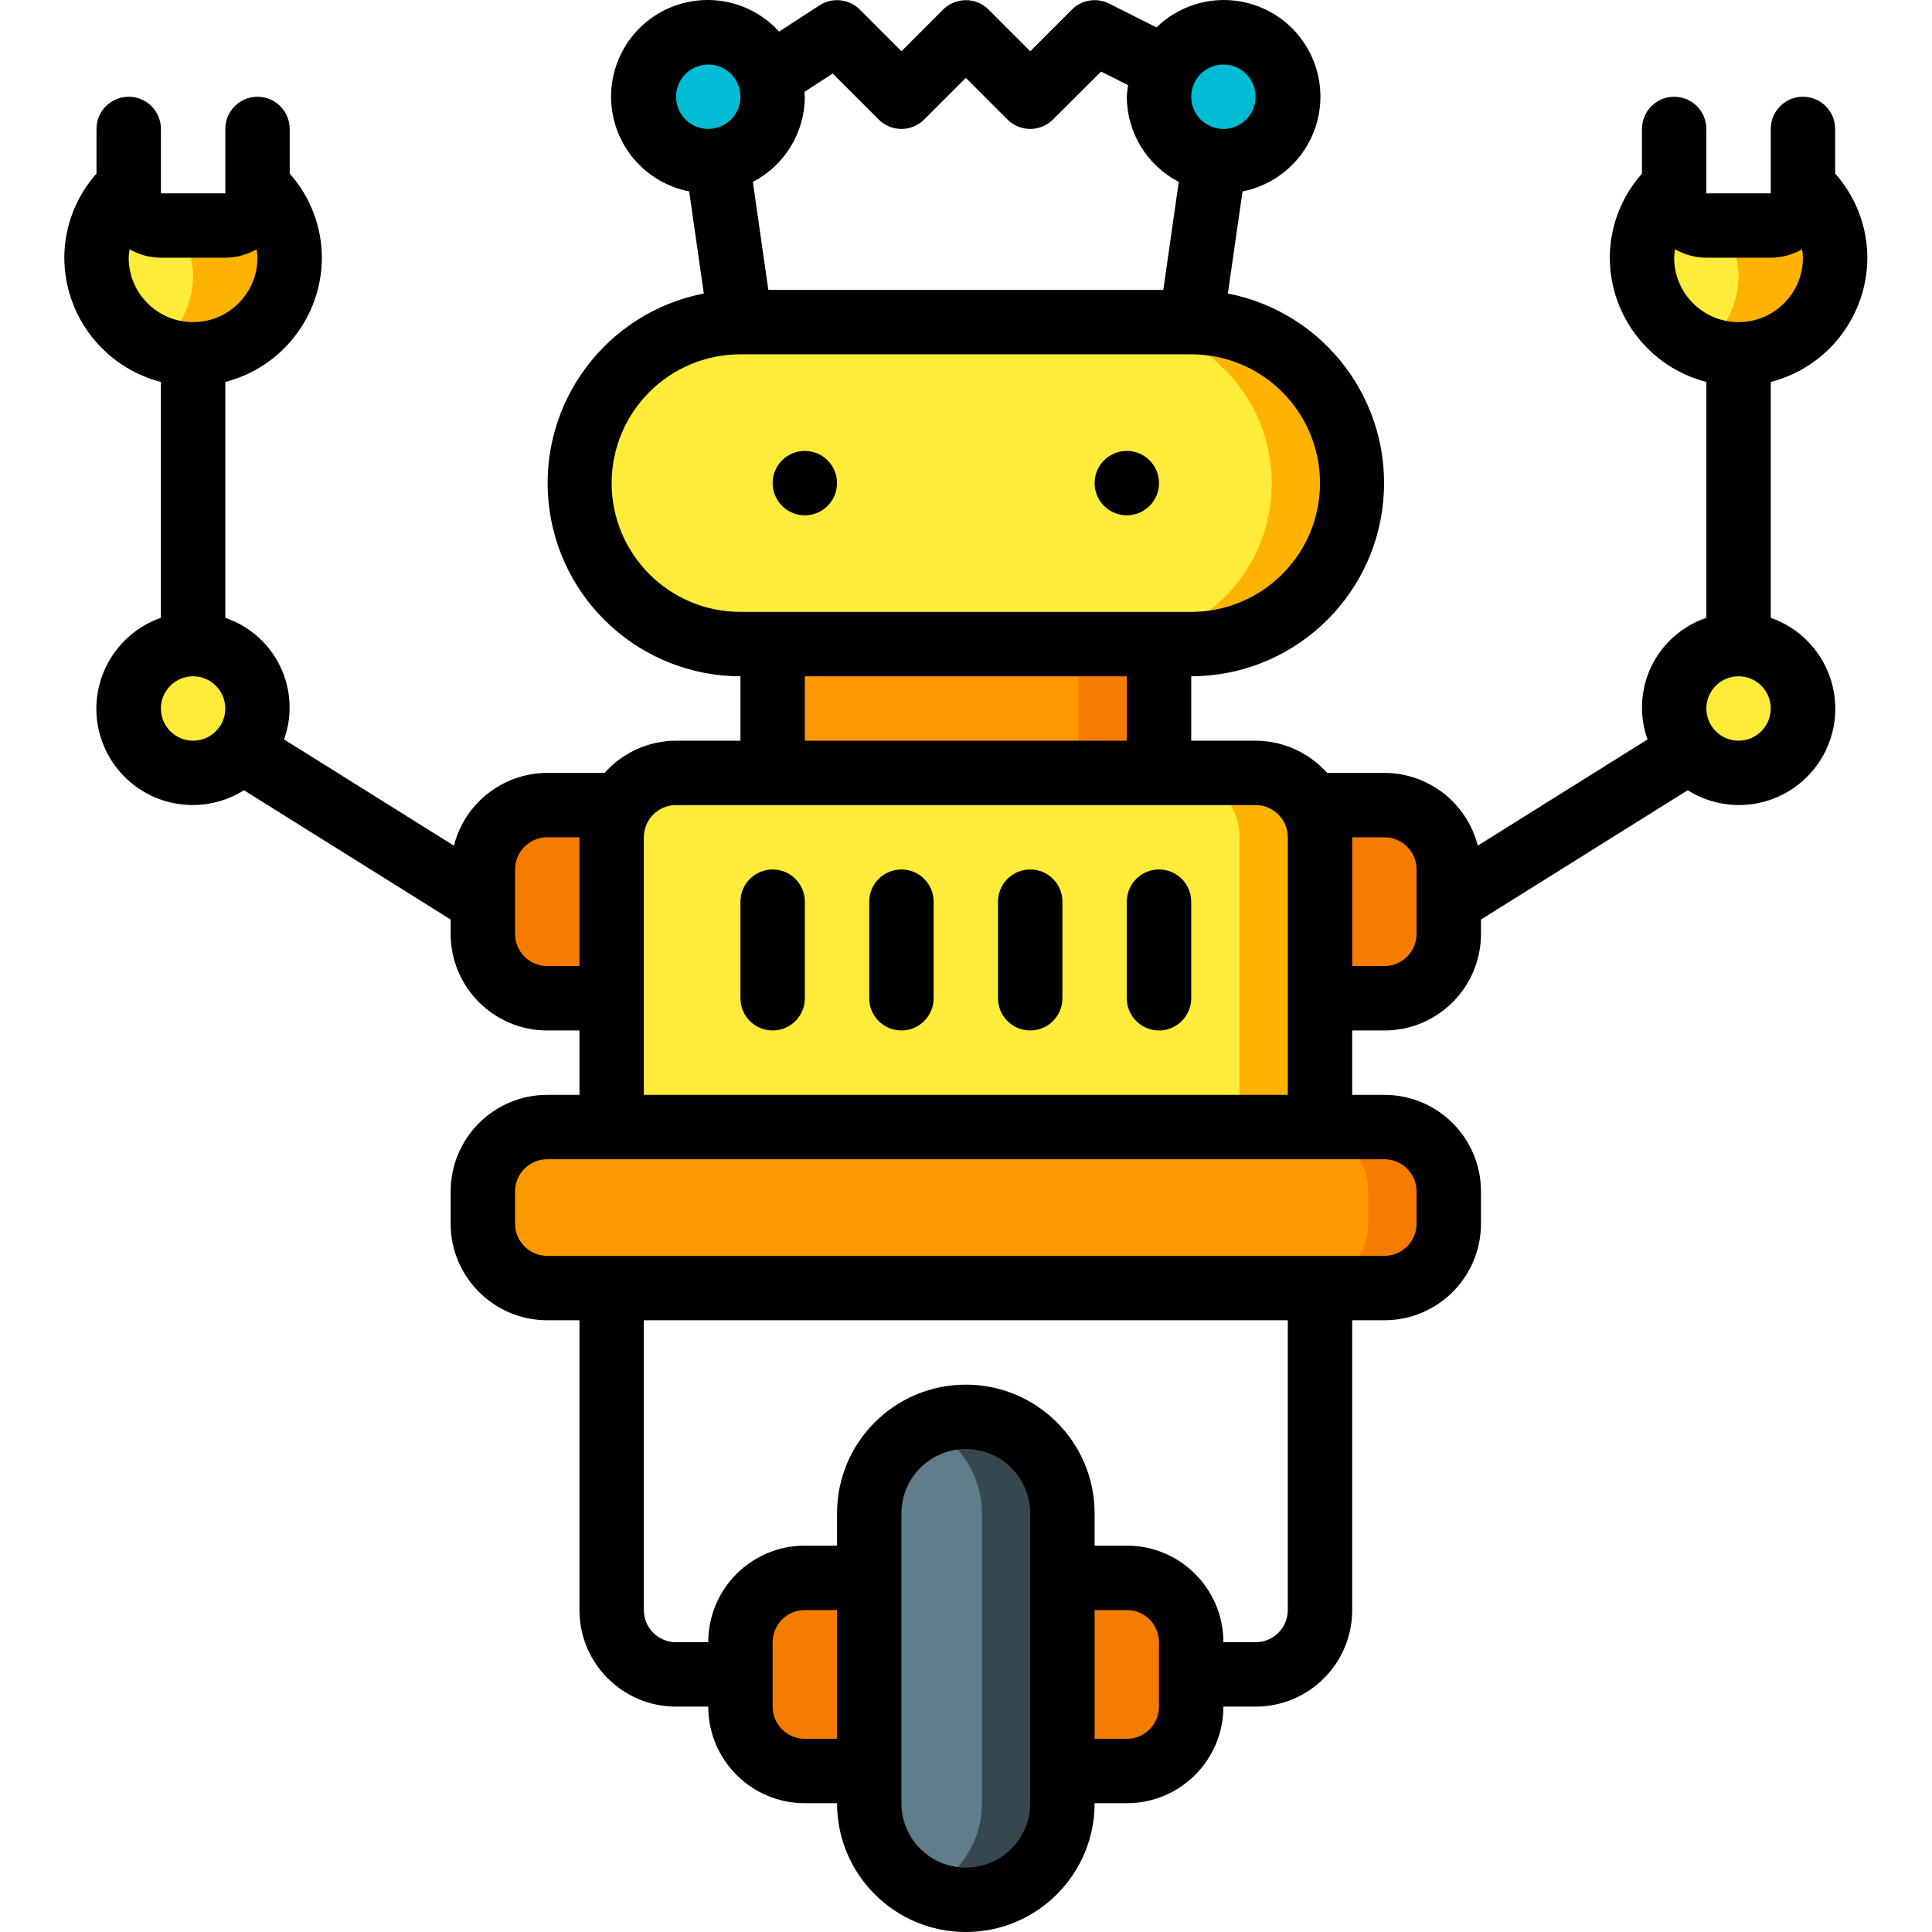 <svg height="512pt" viewBox="-17 0 512 512.039" width="512pt" xmlns="http://www.w3.org/2000/svg"><path d="m187.754 157.906h102.398v55.465h-102.398zm0 0" fill="#f57c00"/><path d="m187.754 157.906h81.066v55.465h-81.066zm0 0" fill="#ff9801"/><path d="m132.285 213.371h17.066v51.203h-17.066c-9.426 0-17.066-7.645-17.066-17.07v-17.066c0-9.426 7.641-17.066 17.066-17.066zm0 0" fill="#f57c00"/><path d="m55.484 187.773c0 9.426-7.641 17.066-17.066 17.066s-17.066-7.641-17.066-17.066c0-9.426 7.641-17.066 17.066-17.066s17.066 7.641 17.066 17.066zm0 0" fill="#ffeb3a"/><path d="m345.621 264.574h-17.066v-51.203h17.066c9.426 0 17.066 7.641 17.066 17.066v17.066c0 9.426-7.641 17.07-17.066 17.07zm0 0" fill="#f57c00"/><path d="m456.555 187.773c0 9.426-7.645 17.066-17.07 17.066-9.422 0-17.066-7.641-17.066-17.066 0-9.426 7.645-17.066 17.066-17.066 9.426 0 17.07 7.641 17.07 17.066zm0 0" fill="#ffeb3a"/><path d="m465.086 73.168c-.027 1.289-.145 2.57-.34 3.844-1.867 10.457-9.969 18.695-20.395 20.734-5.254 1.023-10.699.336-15.531-1.965-9.109-4.125-14.957-13.207-14.934-23.207v-.258c.332-8.707 6.449-16.113 14.934-18.09 1.727-.441 3.504-.672 5.289-.684h10.754c5.289-.094 10.395 1.926 14.191 5.609 3.797 3.684 5.965 8.727 6.031 14.016zm0 0" fill="#ffb301"/><path d="m264.555 401.105v76.801c0 14.137-11.465 25.598-25.602 25.598-3.688.012-7.332-.805-10.668-2.387-9.109-4.125-14.953-13.211-14.934-23.211v-76.801c-.02-10 5.824-19.086 14.934-23.211 3.336-1.582 6.98-2.398 10.668-2.391 14.137 0 25.602 11.465 25.602 25.602zm0 0" fill="#37474f"/><path d="m243.219 401.105v76.801c.023 10-5.824 19.086-14.934 23.211-9.109-4.125-14.953-13.211-14.934-23.211v-76.801c-.02-10 5.824-19.086 14.934-23.211 2.781 1.215 5.305 2.953 7.426 5.121 4.809 4.793 7.508 11.301 7.508 18.09zm0 0" fill="#607d8b"/><g fill="#f57c00"><path d="m196.285 418.172h17.066v51.199h-17.066c-9.426 0-17.066-7.641-17.066-17.066v-17.066c0-9.426 7.641-17.066 17.066-17.066zm0 0"/><path d="m281.621 469.371h-17.066v-51.199h17.066c9.426 0 17.066 7.641 17.066 17.066v17.066c0 9.426-7.641 17.066-17.066 17.066zm0 0"/><path d="m128.02 298.707h221.867c9.426 0 17.066 7.641 17.066 17.066v8.531c0 9.426-7.641 17.066-17.066 17.066h-221.867c-9.426 0-17.066-7.641-17.066-17.066v-8.531c0-9.426 7.641-17.066 17.066-17.066zm0 0"/></g><path d="m128.02 298.707h200.535c9.426 0 17.066 7.641 17.066 17.066v8.531c0 9.426-7.641 17.066-17.066 17.066h-200.535c-9.426 0-17.066-7.641-17.066-17.066v-8.531c0-9.426 7.641-17.066 17.066-17.066zm0 0" fill="#ff9801"/><path d="m341.352 128.039c.035 11.328-4.449 22.199-12.457 30.207-8.008 8.008-18.883 12.492-30.207 12.461h-119.469c-23.562 0-42.664-19.105-42.664-42.668s19.102-42.668 42.664-42.668h119.469c23.562 0 42.664 19.105 42.664 42.668zm0 0" fill="#ffb301"/><path d="m320.02 128.039c.035 11.328-4.449 22.199-12.461 30.207-8.008 8.008-18.879 12.492-30.207 12.461h-98.133c-23.562 0-42.664-19.105-42.664-42.668s19.102-42.668 42.664-42.668h98.133c23.566 0 42.668 19.105 42.668 42.668zm0 0" fill="#ffeb3a"/><path d="m187.754 25.641c0 9.426-7.641 17.066-17.066 17.066s-17.066-7.641-17.066-17.066 7.641-17.066 17.066-17.066 17.066 7.641 17.066 17.066zm0 0" fill="#00bcd4"/><path d="m324.285 25.641c0 9.426-7.641 17.066-17.066 17.066s-17.066-7.641-17.066-17.066 7.641-17.066 17.066-17.066 17.066 7.641 17.066 17.066zm0 0" fill="#00bcd4"/><path d="m332.82 221.906v76.801h-187.734v-76.801c.027-9.414 7.652-17.039 17.066-17.066h153.602c9.414.027 17.039 7.652 17.066 17.066zm0 0" fill="#ffb301"/><path d="m311.484 221.906v76.801h-166.398v-76.801c.027-9.414 7.652-17.039 17.066-17.066h132.266c9.414.027 17.039 7.652 17.066 17.066zm0 0" fill="#ffeb3a"/><path d="m64.02 73.168c-.027 1.289-.145 2.57-.34 3.844-1.867 10.457-9.969 18.695-20.395 20.734-7.512 1.453-15.277-.527-21.172-5.398-5.898-4.875-9.305-12.125-9.293-19.773v-.258c.219-7.02 4.285-13.352 10.582-16.469h.082c2.965-1.504 6.238-2.293 9.559-2.305h10.754c5.289-.094 10.395 1.926 14.191 5.609s5.965 8.727 6.031 14.016zm0 0" fill="#ffb301"/><path d="m443.754 73.168c-.031 1.289-.145 2.57-.344 3.844-1.449 8.289-6.914 15.32-14.59 18.77-9.109-4.125-14.957-13.207-14.934-23.207v-.258c.332-8.707 6.449-16.113 14.934-18.09 8.75 2.113 14.922 9.941 14.934 18.941zm0 0" fill="#ffeb3a"/><path d="m34.152 73.168c-.027 1.289-.141 2.57-.34 3.844-1.145 6.609-4.859 12.496-10.328 16.383-6.711-4.809-10.684-12.566-10.664-20.82v-.258c.219-7.02 4.285-13.352 10.582-16.469h.082c6.578 3.258 10.723 9.98 10.668 17.32zm0 0" fill="#ffeb3a"/><path d="m204.82 128.039c0 4.715-3.82 8.535-8.535 8.535-4.711 0-8.531-3.82-8.531-8.535 0-4.711 3.82-8.535 8.531-8.535 4.715 0 8.535 3.824 8.535 8.535zm0 0"/><path d="m290.152 128.039c0 4.715-3.82 8.535-8.531 8.535-4.715 0-8.535-3.82-8.535-8.535 0-4.711 3.82-8.535 8.535-8.535 4.711 0 8.531 3.824 8.531 8.535zm0 0"/><path d="m17.086 25.641c-4.711 0-8.531 3.82-8.531 8.531v11.836c-5.473 6.141-8.508 14.074-8.535 22.297.059 15.52 10.574 29.043 25.602 32.922v62.516c-9.258 3.238-15.844 11.492-16.941 21.238-1.098 9.742 3.488 19.254 11.793 24.469 8.305 5.215 18.863 5.211 27.164-.012l54.781 34.262v3.805c0 14.141 11.465 25.602 25.602 25.602h8.535v17.066h-8.535c-14.137 0-25.602 11.461-25.602 25.602v8.531c0 14.141 11.465 25.602 25.602 25.602h8.535v76.801c0 14.137 11.461 25.598 25.598 25.598h8.535c0 14.141 11.461 25.602 25.598 25.602h8.535c0 18.852 15.281 34.133 34.133 34.133s34.133-15.281 34.133-34.133h8.535c14.137 0 25.598-11.461 25.598-25.602h8.535c14.137 0 25.598-11.461 25.598-25.598v-76.801h8.535c14.137 0 25.598-11.461 25.598-25.602v-8.531c0-14.141-11.461-25.602-25.598-25.602h-8.535v-17.066h8.535c14.137 0 25.598-11.461 25.598-25.602v-3.805l54.785-34.262c8.301 5.223 18.859 5.227 27.164.012 8.305-5.215 12.891-14.727 11.793-24.469-1.098-9.746-7.684-18-16.941-21.238v-62.516c15.027-3.879 25.543-17.402 25.602-32.922-.027-8.223-3.062-16.156-8.535-22.297v-11.836c0-4.711-3.82-8.531-8.531-8.531-4.715 0-8.535 3.82-8.535 8.531v17.066h-17.066v-17.066c0-4.711-3.82-8.531-8.531-8.531-4.715 0-8.535 3.82-8.535 8.531v11.836c-5.473 6.141-8.508 14.074-8.531 22.297.059 15.52 10.574 29.043 25.598 32.922v62.516c-6.379 2.152-11.629 6.781-14.562 12.844-2.934 6.059-3.305 13.047-1.035 19.387l-44.988 28.152c-2.883-11.324-13.062-19.258-24.746-19.285h-15.191c-4.812-5.41-11.703-8.512-18.941-8.535h-17.066v-17.066c26.352-.047 48.363-20.09 50.875-46.32 2.512-26.234-15.301-50.086-41.164-55.133l3.883-27.059c10.719-2.113 18.918-10.801 20.406-21.629s-4.059-21.406-13.812-26.336c-9.754-4.93-21.562-3.121-29.395 4.496l-12.562-6.312c-3.289-1.652-7.266-1.008-9.863 1.594l-11.035 11.035-11.035-11.035c-3.332-3.332-8.73-3.332-12.066 0l-11.031 11.035-11.035-11.035c-2.848-2.852-7.301-3.32-10.684-1.125l-10.707 6.953c-7.492-8.227-19.438-10.676-29.559-6.055-10.121 4.617-16.102 15.246-14.797 26.293 1.309 11.051 9.602 19.992 20.52 22.121l3.883 27.059c-25.863 5.047-43.676 28.898-41.164 55.133 2.512 26.23 24.523 46.273 50.875 46.32v17.066h-17.066c-7.238.023-14.129 3.125-18.945 8.535h-15.188c-11.684.027-21.863 7.961-24.746 19.285l-45.016-28.16c2.27-6.336 1.898-13.316-1.027-19.375-2.93-6.059-8.172-10.688-14.543-12.848v-62.516c15.023-3.879 25.539-17.402 25.598-32.922-.023-8.223-3.059-16.156-8.531-22.297v-11.836c0-4.711-3.82-8.531-8.535-8.531-4.711 0-8.531 3.82-8.531 8.531v17.066h-17.066v-17.066c0-4.711-3.82-8.531-8.535-8.531zm8.535 162.133c0-4.715 3.82-8.535 8.531-8.535 4.715 0 8.535 3.82 8.535 8.535 0 4.711-3.82 8.531-8.535 8.531-4.711 0-8.531-3.82-8.531-8.531zm170.664 273.066c-4.711 0-8.531-3.82-8.531-8.535v-17.066c0-4.711 3.82-8.531 8.531-8.531h8.535v34.133zm59.734 17.066c0 9.426-7.641 17.066-17.066 17.066s-17.066-7.641-17.066-17.066v-76.801c0-9.426 7.641-17.066 17.066-17.066s17.066 7.641 17.066 17.066zm34.133-25.602c0 4.715-3.82 8.535-8.531 8.535h-8.535v-34.133h8.535c4.711 0 8.531 3.82 8.531 8.531zm34.133-25.598c0 4.711-3.82 8.531-8.531 8.531h-8.535c0-14.137-11.461-25.598-25.598-25.598h-8.535v-8.535c0-18.852-15.281-34.133-34.133-34.133s-34.133 15.281-34.133 34.133v8.535h-8.535c-14.137 0-25.598 11.461-25.598 25.598h-8.535c-4.711 0-8.531-3.82-8.531-8.531v-76.801h170.664zm34.133-110.934v8.531c0 4.715-3.82 8.535-8.531 8.535h-221.867c-4.711 0-8.535-3.82-8.535-8.535v-8.531c0-4.715 3.824-8.535 8.535-8.535h221.867c4.711 0 8.531 3.82 8.531 8.535zm68.27-247.469c.027-.75.105-1.5.23-2.242 2.527 1.449 5.387 2.223 8.301 2.242h17.066c2.914-.02 5.777-.793 8.305-2.242.125.742.199 1.492.23 2.242 0 9.426-7.641 17.066-17.066 17.066-9.426 0-17.066-7.641-17.066-17.066zm17.066 110.934c4.711 0 8.531 3.82 8.531 8.535 0 4.711-3.82 8.531-8.531 8.531-4.715 0-8.535-3.82-8.535-8.531 0-4.715 3.82-8.535 8.535-8.535zm-93.867 42.668c4.711 0 8.531 3.82 8.531 8.531v17.066c0 4.715-3.82 8.535-8.531 8.535h-8.535v-34.133zm-42.668-204.801c4.715 0 8.535 3.82 8.535 8.535 0 4.711-3.82 8.531-8.535 8.531-4.711 0-8.531-3.82-8.531-8.531 0-4.715 3.82-8.535 8.531-8.535zm-103.551 2.383 12.184 12.184c3.332 3.332 8.734 3.332 12.066 0l11.035-11.035 11.035 11.035c3.332 3.332 8.73 3.332 12.062 0l12.742-12.707 7.168 3.602c-.176 1.016-.289 2.043-.34 3.074.031 9.5 5.336 18.195 13.77 22.57l-4.102 28.629h-104.672l-4.105-28.629c8.438-4.375 13.742-13.07 13.773-22.57 0-.438-.109-.855-.125-1.273zm-32.98-2.383c4.711 0 8.531 3.82 8.531 8.535 0 4.711-3.82 8.531-8.531 8.531-4.715 0-8.535-3.82-8.535-8.531 0-4.715 3.82-8.535 8.535-8.535zm-25.602 110.934c0-18.852 15.281-34.133 34.133-34.133h119.469c18.852 0 34.133 15.281 34.133 34.133 0 18.852-15.281 34.133-34.133 34.133h-119.469c-18.852 0-34.133-15.281-34.133-34.133zm51.199 51.199h85.336v17.066h-85.336zm-34.133 34.133h153.602c4.711 0 8.531 3.82 8.531 8.535v68.266h-170.664v-68.266c0-4.715 3.82-8.535 8.531-8.535zm-42.668 17.066c0-4.711 3.824-8.531 8.535-8.531h8.535v34.133h-8.535c-4.711 0-8.535-3.82-8.535-8.535zm-76.797-162.133c2.914-.02 5.773-.793 8.301-2.242.125.742.203 1.492.23 2.242 0 9.426-7.641 17.066-17.066 17.066-9.426 0-17.066-7.641-17.066-17.066.027-.75.105-1.5.23-2.242 2.527 1.449 5.387 2.223 8.305 2.242zm0 0"/><path d="m187.754 273.105c4.711 0 8.531-3.82 8.531-8.531v-25.602c0-4.715-3.82-8.535-8.531-8.535-4.715 0-8.535 3.82-8.535 8.535v25.602c0 4.711 3.82 8.531 8.535 8.531zm0 0"/><path d="m221.887 273.105c4.711 0 8.531-3.82 8.531-8.531v-25.602c0-4.715-3.82-8.535-8.531-8.535-4.715 0-8.535 3.82-8.535 8.535v25.602c0 4.711 3.82 8.531 8.535 8.531zm0 0"/><path d="m290.152 273.105c4.715 0 8.535-3.82 8.535-8.531v-25.602c0-4.715-3.82-8.535-8.535-8.535-4.711 0-8.531 3.82-8.531 8.535v25.602c0 4.711 3.82 8.531 8.531 8.531zm0 0"/><path d="m256.02 273.105c4.711 0 8.535-3.82 8.535-8.531v-25.602c0-4.715-3.824-8.535-8.535-8.535-4.711 0-8.535 3.82-8.535 8.535v25.602c0 4.711 3.824 8.531 8.535 8.531zm0 0"/></svg>